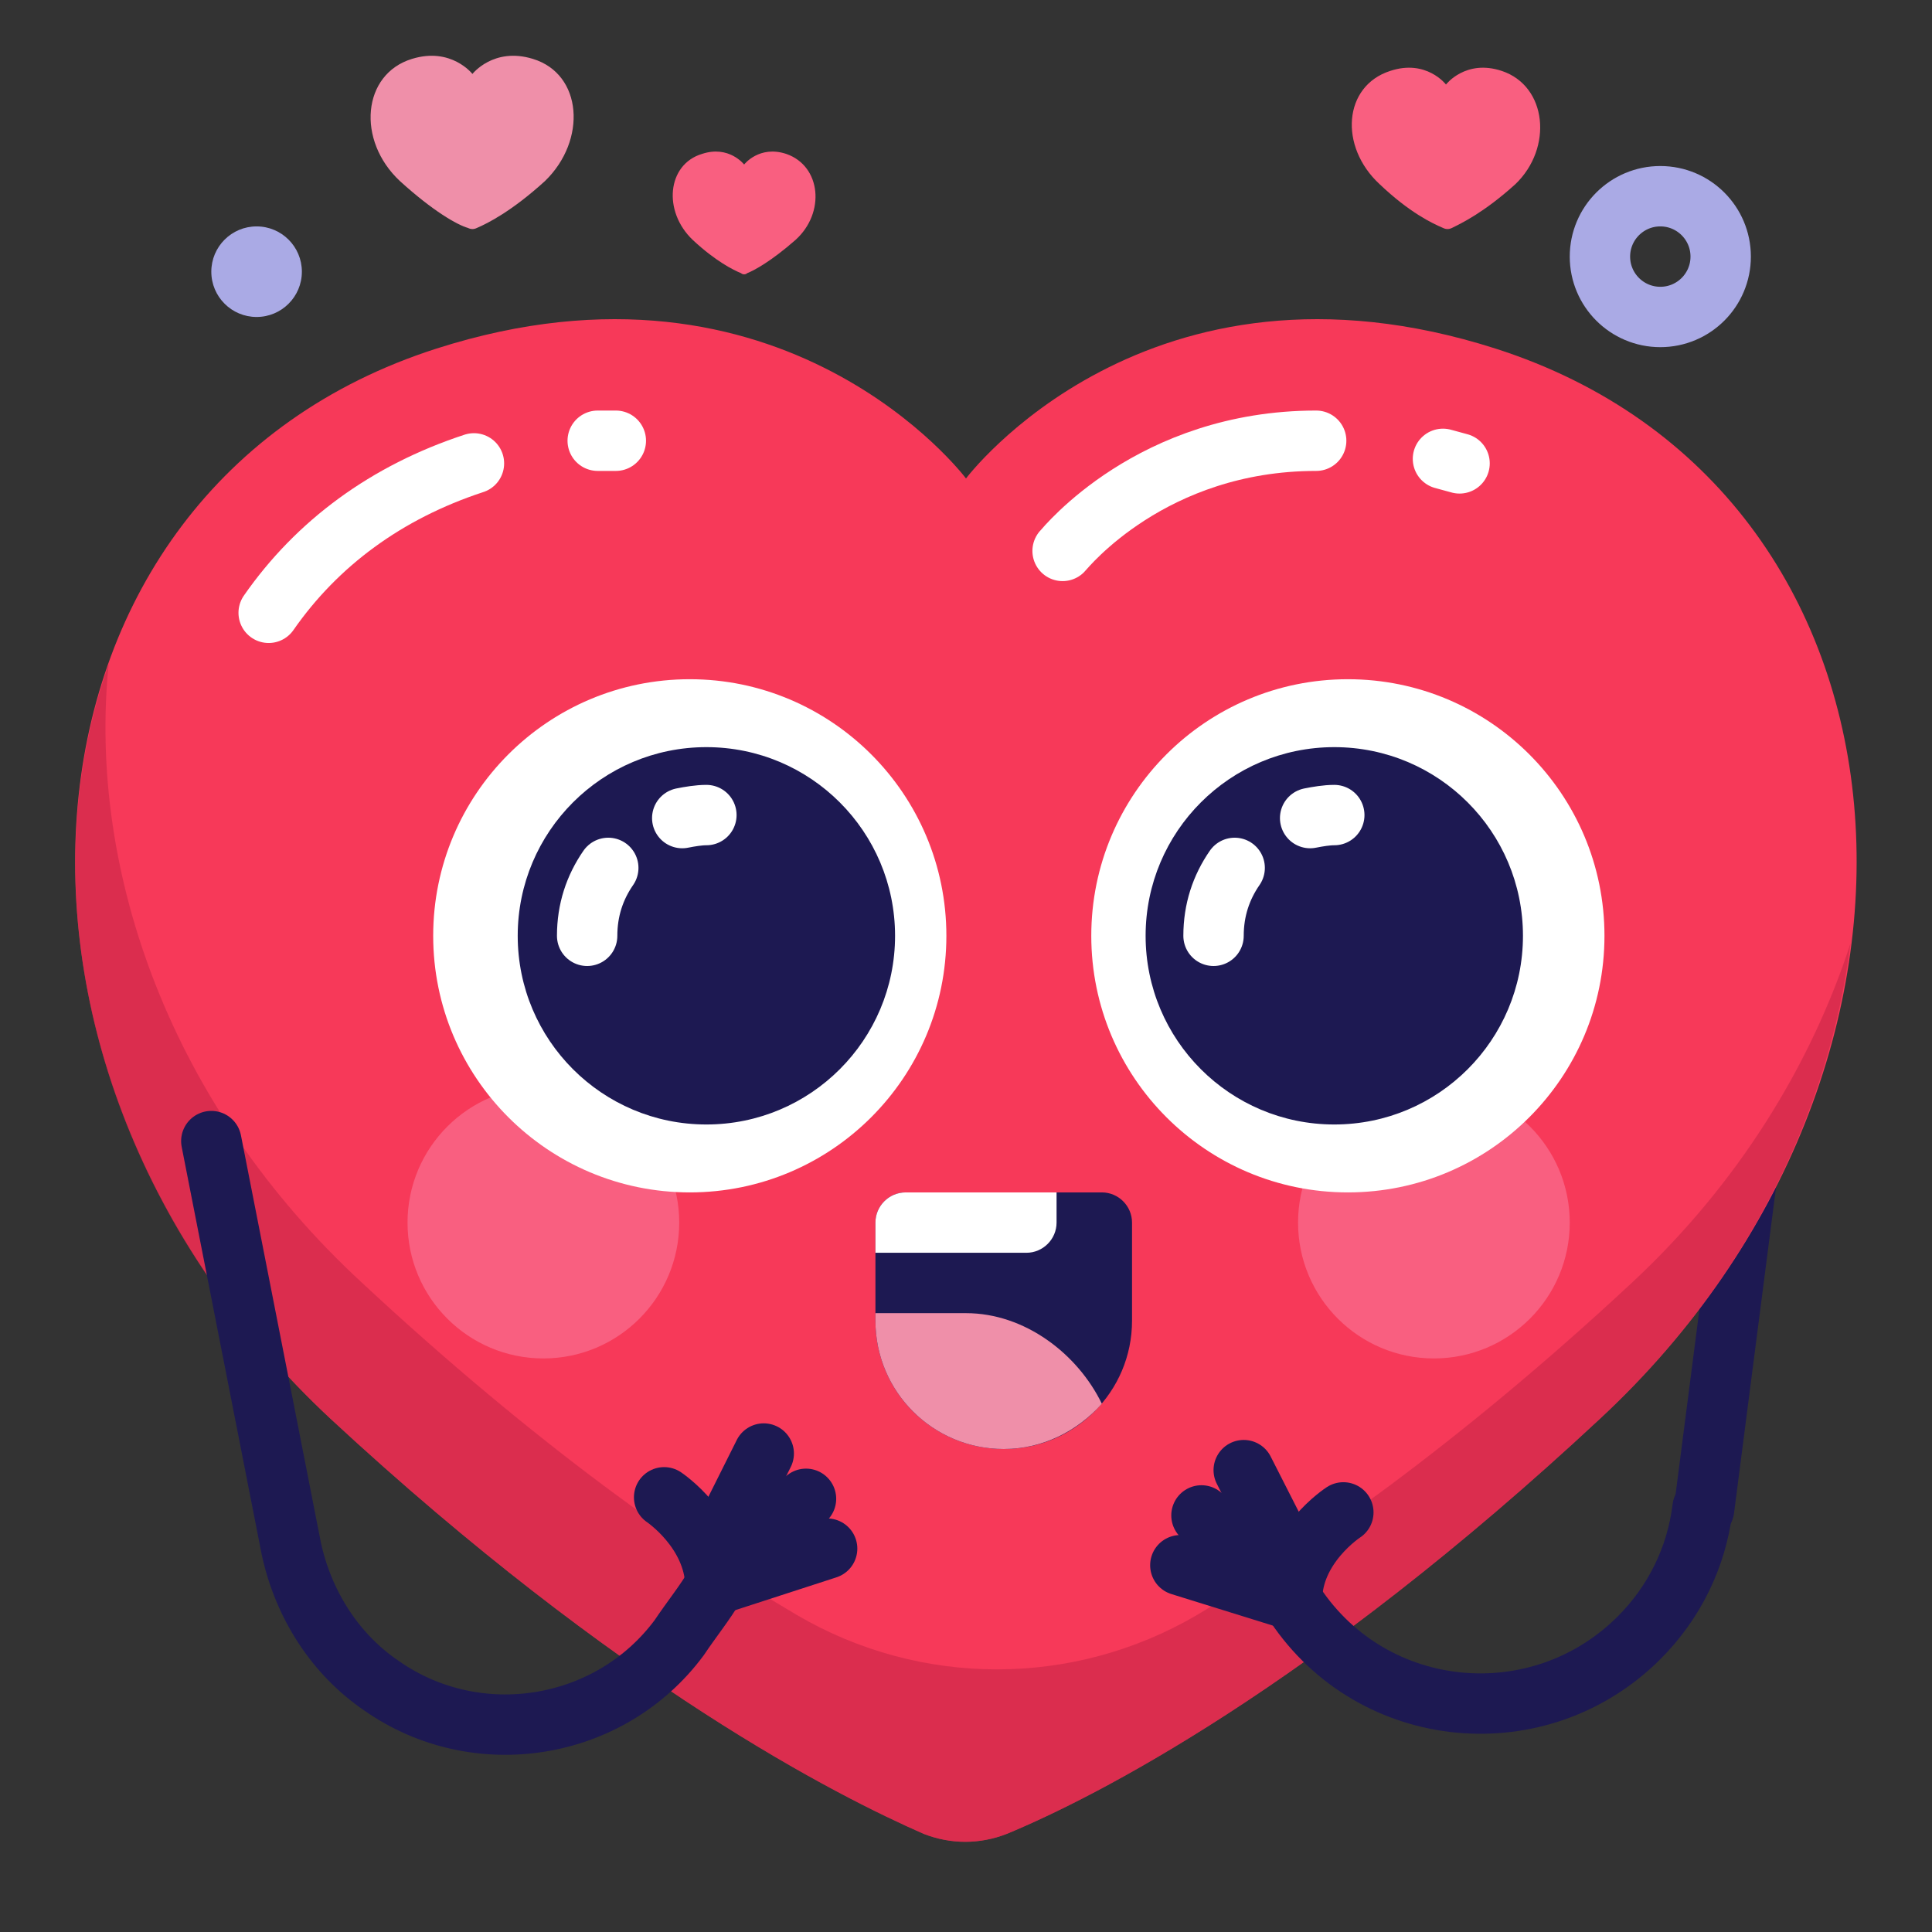 <?xml version="1.0" ?><svg id="Layer_1" style="enable-background:new 0 0 128 128;" version="1.1" viewBox="0 0 128 128" xml:space="preserve" xmlns="http://www.w3.org/2000/svg" xmlns:xlink="http://www.w3.org/1999/xlink"><rect x="0" y="0" width="128" height="128" fill="#333333" stroke="none"/><style type="text/css">
	.st0{fill:none;stroke:#1D1952;stroke-width:4;stroke-linecap:round;stroke-miterlimit:10;}
	.st1{fill:#F73959;}
	.st2{opacity:0.5;fill:#C02344;}
	.st3{fill:none;stroke:#FFFFFF;stroke-width:4;stroke-linecap:round;stroke-linejoin:round;stroke-miterlimit:10;}
	.st4{fill:#F95F80;}
	.st5{fill:#FFFFFF;}
	.st6{fill:#1D1952;}
	.st7{fill:#EF8FA9;}
	.st8{fill:none;stroke:#AAAAE5;stroke-width:4;stroke-linecap:round;stroke-miterlimit:10;}
	.st9{fill:#AAAAE5;}
	.st10{fill:#FFCE00;}
	.st11{fill:#8E072B;}
	.st12{opacity:0.5;fill:#F73959;}
	.st13{fill:none;stroke:#C02344;stroke-width:4;stroke-linecap:round;stroke-linejoin:round;stroke-miterlimit:10;}
	.st14{fill:none;stroke:#FFAA00;stroke-width:4;stroke-linecap:round;stroke-linejoin:round;stroke-miterlimit:10;}
	.st15{fill:#FFAA00;}
	.st16{fill:none;stroke:#FFFFFF;stroke-width:3;stroke-linecap:round;stroke-linejoin:round;stroke-miterlimit:10;}
	.st17{fill:none;stroke:#1D1952;stroke-width:3;stroke-linecap:round;stroke-miterlimit:10;}
	.st18{fill:none;stroke:#C02344;stroke-width:6;stroke-linecap:round;stroke-linejoin:round;stroke-miterlimit:10;}
	.st19{fill:none;stroke:#AAAAE5;stroke-width:4;stroke-linecap:round;stroke-linejoin:round;stroke-miterlimit:10;}
	.st20{fill:#E87498;}
	.st21{fill:none;stroke:#1D1952;stroke-width:4;stroke-miterlimit:10;}
	.st22{fill:none;stroke:#FFAA00;stroke-width:4;stroke-linecap:round;stroke-miterlimit:10;}
	.st23{fill:#7A61F7;}
	.st24{fill:none;stroke:#FFCE00;stroke-width:4;stroke-linecap:round;stroke-miterlimit:10;}
</style><g><path class="st0" d="M112.9,100l3.3-25.6"/><path class="st1" d="M99.1,23.1C76,15.7,64,31.7,64,31.7s-12-16-35.1-8.6c-29,9.3-32,47.6-7,70.9c19.1,17.7,33.6,25,39.3,27.5   c1.8,0.7,3.7,0.7,5.5,0c5.8-2.4,20.2-9.7,39.3-27.5C131.1,70.7,128.1,32.4,99.1,23.1z"/><path class="st2" d="M108.1,85c-11.6,10.8-21.6,17.7-28.8,22c-8.2,4.8-18.3,4.8-26.5,0c-7.3-4.3-17.2-11.2-28.8-22   C11.3,73.3,5.8,57.7,7.2,44C1.7,59.5,6.4,79.6,21.9,94c19.1,17.7,33.6,25,39.3,27.5c1.8,0.7,3.7,0.7,5.5,0   c5.8-2.4,20.2-9.7,39.3-27.5c9.8-9.1,15.2-20.4,16.6-31.5C120,70.5,115.2,78.4,108.1,85z"/><path class="st3" d="M39.6,29.2c0.4,0,0.8,0,1.2,0"/><path class="st3" d="M17.8,40.6c3.2-4.6,7.8-8,13.6-9.9"/><path class="st3" d="M95.6,30.4c0.4,0.1,0.7,0.2,1.1,0.3"/><path class="st3" d="M70.4,36.5c0.2-0.2,5.9-7.3,16.8-7.3"/><circle class="st4" cx="36" cy="81" r="9"/><circle class="st4" cx="95" cy="81" r="9"/><g><circle class="st5" cx="45.7" cy="62" r="17"/><circle class="st6" cx="46.8" cy="62" r="12.5"/><path class="st3" d="M38.9,62c0-1.7,0.5-3.2,1.4-4.5"/><path class="st3" d="M45.2,54.2c0.5-0.1,1.1-0.2,1.6-0.2"/></g><g><circle class="st5" cx="89.3" cy="62" r="17"/><circle class="st6" cx="88.4" cy="62" r="12.5"/><path class="st3" d="M80.4,62c0-1.7,0.5-3.2,1.4-4.5"/><path class="st3" d="M86.8,54.2c0.5-0.1,1.1-0.2,1.6-0.2"/></g><path class="st6" d="M66.5,96L66.5,96c-4.7,0-8.5-3.8-8.5-8.5V81c0-1.1,0.9-2,2-2h13c1.1,0,2,0.9,2,2v6.5C75,92.2,71.2,96,66.5,96z   "/><path class="st7" d="M66.5,96c2.6,0,4.9-1.2,6.5-3c-1.6-3.3-5.1-6-9-6c-2.3,0-4.3,0-6,0v0.5C58,92.2,61.8,96,66.5,96z"/><path class="st5" d="M58,83h10c1.1,0,2-0.9,2-2v-2H60c-1.1,0-2,0.9-2,2V83z"/><g><path class="st0" d="M47.4,105L47.4,105c-0.7,1.2-1.6,2.3-2.4,3.5c-4.6,6.2-13.4,7.6-19.7,3.2l0,0c-3.1-2.1-5.2-5.4-6-9.1l-5.3-27    "/><path class="st0" d="M47.4,105c-0.1-3.6-3.4-5.8-3.4-5.8"/><line class="st0" x1="50.6" x2="47.6" y1="96.3" y2="102.3"/><line class="st0" x1="53.4" x2="47.9" y1="99.3" y2="103.7"/><line class="st0" x1="54.8" x2="47.4" y1="102.6" y2="105"/></g><g><path class="st0" d="M85.6,106L85.6,106c0.1,0.1,0.1,0.2,0.2,0.3c5.2,7.8,16.2,8.8,22.8,2.2l0,0c2.3-2.3,3.8-5.3,4.2-8.6"/><path class="st0" d="M85.6,106c0-3.6,3.4-5.8,3.4-5.8"/><line class="st0" x1="82.4" x2="85.4" y1="97.4" y2="103.3"/><line class="st0" x1="79.6" x2="85.1" y1="100.4" y2="104.7"/><line class="st0" x1="78.2" x2="85.6" y1="103.7" y2="106"/></g><path class="st4" d="M52.1,10.2c-1.8-0.6-2.8,0.7-2.8,0.7s-1-1.3-2.8-0.7c-2.3,0.7-2.6,3.8-0.6,5.7c1.5,1.4,2.7,2,3.2,2.2   c0.1,0.1,0.3,0.1,0.4,0c0.5-0.2,1.6-0.8,3.2-2.2C54.7,14.1,54.4,11,52.1,10.2z"/><path class="st4" d="M99.5,4.7c-2.4-0.8-3.7,0.9-3.7,0.9s-1.3-1.7-3.7-0.9c-3.1,1-3.4,5-0.7,7.5c2,1.9,3.5,2.6,4.2,2.9   c0.2,0.1,0.4,0.1,0.6,0c0.6-0.3,2.1-1,4.2-2.9C102.9,9.8,102.5,5.7,99.5,4.7z"/><path class="st7" d="M35.3,3.9c-2.6-0.8-4,1-4,1s-1.4-1.8-4-1C24,4.9,23.6,9.3,26.5,12c2.2,2,3.8,2.9,4.5,3.1   c0.2,0.1,0.4,0.1,0.6,0c0.7-0.3,2.3-1.1,4.5-3.1C38.9,9.3,38.6,4.9,35.3,3.9z"/><circle class="st8" cx="110" cy="17" r="4"/><circle class="st9" cx="17" cy="18" r="3"/></g></svg>